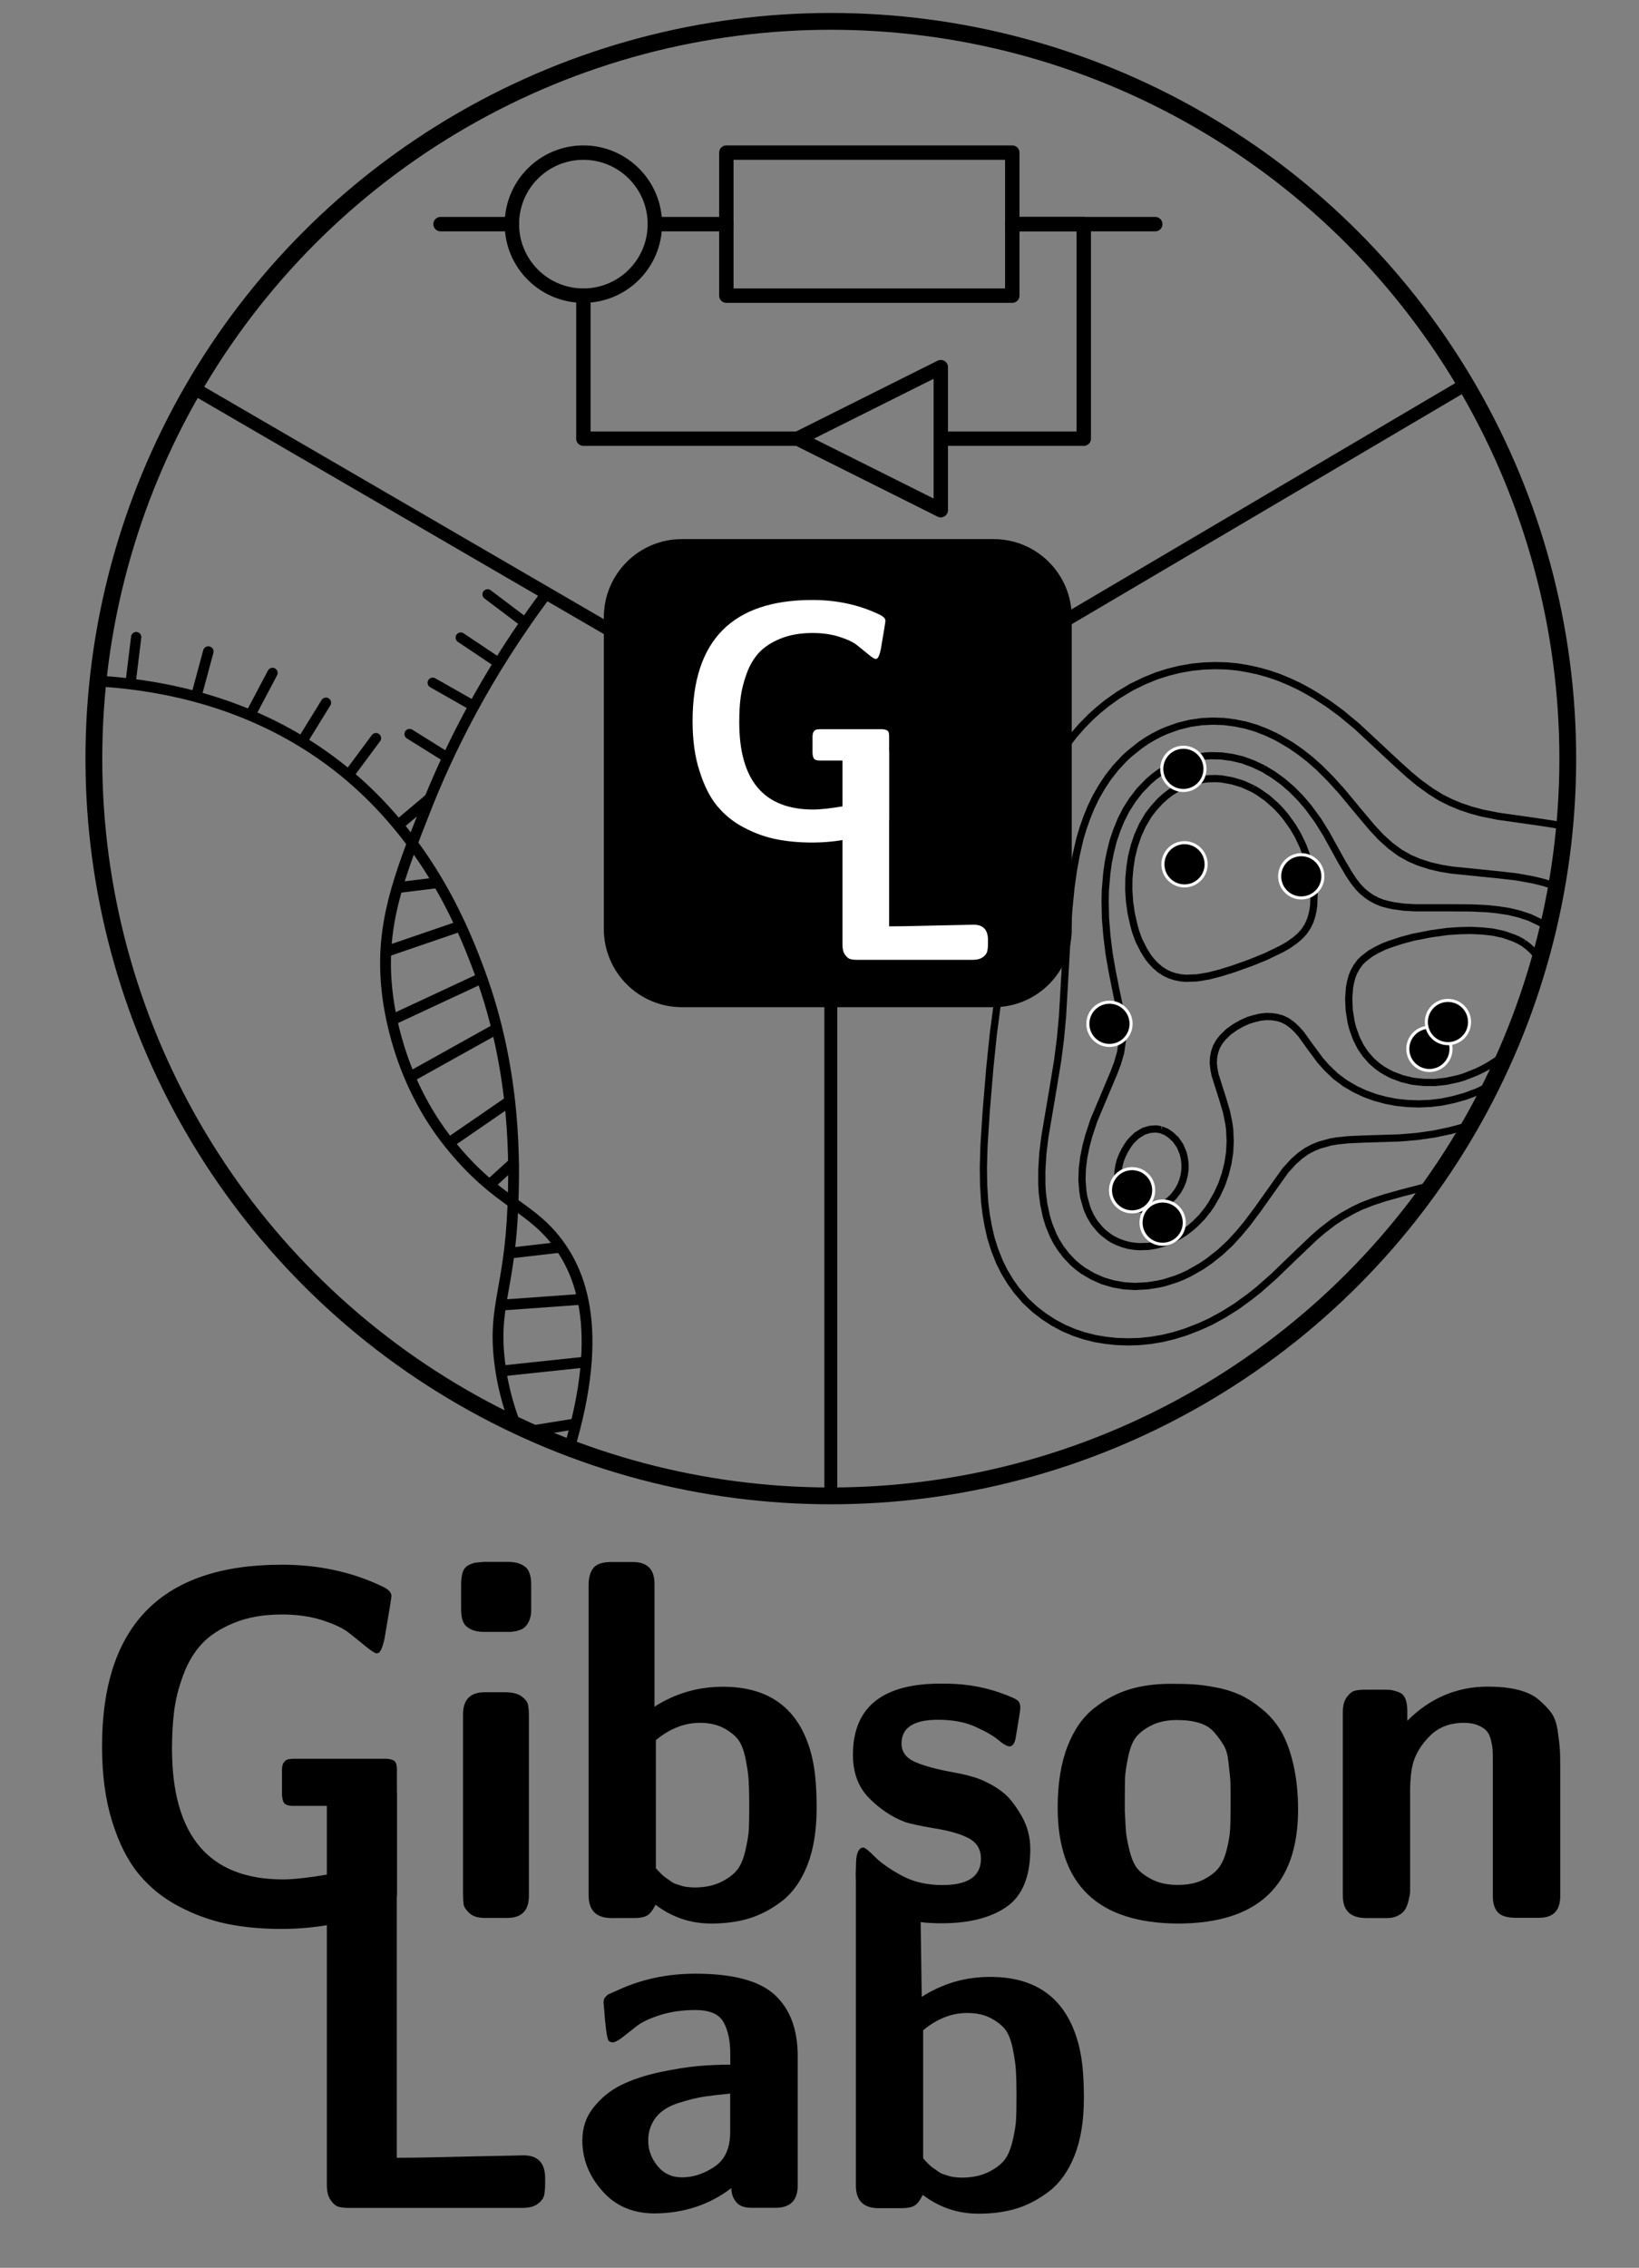 <?xml version="1.0" encoding="utf-8"?>
<!-- Generator: Adobe Illustrator 24.0.3, SVG Export Plug-In . SVG Version: 6.00 Build 0)  -->
<svg version="1.1" id="Layer_1" xmlns="http://www.w3.org/2000/svg" xmlns:xlink="http://www.w3.org/1999/xlink" x="0px" y="0px"
	 viewBox="0 0 128.17 177.27" style="enable-background:new 0 0 128.17 177.27;" xml:space="preserve">
<rect x="0" y="0" width="128.17" height="177.27" fill="#808080" stroke="none"/>
<style type="text/css">
	.st0{clip-path:url(#SVGID_2_);}
	.st1{fill:none;stroke:#000000;stroke-width:1.126;stroke-linecap:round;stroke-linejoin:round;stroke-miterlimit:10;}
	.st2{fill:none;stroke:#000000;stroke-width:0.844;stroke-miterlimit:10;}
	.st3{fill:none;stroke:#000000;stroke-width:0.805;stroke-linecap:round;stroke-miterlimit:10;}
	.st4{fill:none;stroke:#000000;stroke-width:0.804;stroke-linecap:round;stroke-miterlimit:10;}
	.st5{fill:none;stroke:#000000;stroke-width:0.802;stroke-linecap:round;stroke-miterlimit:10;}
	.st6{fill:none;stroke:#000000;stroke-width:0.804;stroke-linecap:round;stroke-miterlimit:10;}
	.st7{fill:none;stroke:#000000;stroke-width:0.822;stroke-linecap:round;stroke-miterlimit:10;}
	.st8{fill:none;stroke:#000000;stroke-width:0.563;stroke-linejoin:round;stroke-miterlimit:10;}
	.st9{stroke:#FFFFFF;stroke-width:0.24;stroke-linejoin:round;stroke-miterlimit:10;}
	.st10{fill:none;stroke:#000000;stroke-width:1.314;stroke-linejoin:round;stroke-miterlimit:10;}
	.st11{fill:none;}
	.st12{fill:none;stroke:#000000;stroke-width:1.007;stroke-miterlimit:10;}
	.st13{fill:#FFFFFF;}
</style>
<g>
	<path d="M7.98,136.51c0-9.47,4.68-14.2,14.04-14.2h0.04c2.79,0,5.35,0.54,7.67,1.62c0.59,0.25,0.88,0.52,0.88,0.81
		c0,0.15-0.18,1.27-0.54,3.35c-0.13,0.59-0.27,0.96-0.45,1.11l-0.19,0.04c-0.17-0.05-0.46-0.24-0.86-0.57
		c-0.4-0.33-0.83-0.68-1.28-1.03c-0.45-0.36-1.15-0.69-2.08-0.99c-0.94-0.3-1.99-0.45-3.16-0.45c-1.44,0-2.69,0.22-3.76,0.66
		c-1.07,0.44-1.91,0.99-2.52,1.65c-0.61,0.66-1.09,1.47-1.45,2.45c-0.36,0.97-0.59,1.9-0.7,2.78c-0.11,0.88-0.17,1.87-0.17,2.94
		c0,6.82,2.9,10.23,8.69,10.23c0.83,0,2.04-0.14,3.63-0.41v-5.34h-2.85c-0.29,0-0.5-0.05-0.63-0.15c-0.13-0.1-0.21-0.33-0.24-0.7
		v-1.92c0-0.29,0.05-0.5,0.14-0.62c0.09-0.13,0.2-0.2,0.31-0.24c0.11-0.03,0.29-0.05,0.53-0.05h7.24c0.29,0.03,0.49,0.09,0.6,0.2
		c0.11,0.11,0.17,0.32,0.17,0.63v9.74c0,0.44-0.19,0.76-0.58,0.96c-2.62,1.18-5.45,1.77-8.48,1.77c-1.51,0-2.91-0.13-4.19-0.39
		c-1.28-0.26-2.54-0.71-3.78-1.36c-1.25-0.65-2.3-1.5-3.16-2.54c-0.86-1.04-1.55-2.41-2.08-4.11S7.98,138.72,7.98,136.51z"/>
	<path d="M36.06,125.81v-1.92c0-0.41,0.04-0.75,0.13-1.01c0.09-0.26,0.25-0.44,0.48-0.55c0.23-0.11,0.4-0.17,0.52-0.18
		c0.11-0.01,0.31-0.03,0.6-0.06h1.96c0.54,0,0.97,0.12,1.3,0.37c0.33,0.24,0.49,0.72,0.49,1.42v1.99c0,0.2-0.02,0.39-0.07,0.55
		c-0.04,0.17-0.1,0.31-0.16,0.42c-0.06,0.11-0.14,0.22-0.23,0.31c-0.09,0.09-0.18,0.16-0.27,0.2c-0.09,0.04-0.2,0.07-0.31,0.11
		c-0.11,0.04-0.2,0.06-0.26,0.06c-0.06,0-0.14,0.01-0.24,0.04h-0.17h-1.99c-0.54,0-0.97-0.12-1.29-0.37
		C36.22,126.97,36.06,126.5,36.06,125.81z M36.21,148v-13.99c0-1.15,0.56-1.73,1.69-1.73h1.58c0.56,0,0.99,0.1,1.29,0.31
		c0.29,0.21,0.47,0.43,0.52,0.66c0.05,0.23,0.07,0.55,0.07,0.95v13.99c0,1.15-0.56,1.73-1.69,1.73H37.9c-0.54,0-0.94-0.13-1.21-0.39
		c-0.27-0.26-0.42-0.49-0.44-0.69S36.21,148.37,36.21,148z"/>
	<path d="M46.03,148.15v-24.26c0-0.56,0.12-1,0.37-1.32c0.24-0.31,0.71-0.47,1.4-0.47h1.69c1.13,0,1.69,0.57,1.69,1.7v9.61
		c1.62-1.04,3.4-1.56,5.36-1.56c3.66,0,5.96,1.74,6.89,5.22c0.29,1.06,0.43,2.44,0.43,4.15c0,0.05,0,0.09,0,0.11
		c0,1.75-0.24,3.24-0.72,4.46s-1.14,2.15-1.97,2.8c-0.83,0.64-1.7,1.1-2.59,1.37c-0.89,0.27-1.88,0.4-2.96,0.4
		c-1.62,0-3.07-0.49-4.36-1.47c-0.2,0.41-0.41,0.69-0.63,0.83c-0.22,0.14-0.57,0.21-1.06,0.21H47.8
		C46.62,149.92,46.03,149.33,46.03,148.15z M51.29,146.03l0.13,0.15c0.1,0.1,0.17,0.17,0.21,0.22c0.04,0.04,0.11,0.12,0.23,0.22
		c0.11,0.1,0.21,0.17,0.29,0.22c0.08,0.05,0.19,0.12,0.31,0.22c0.13,0.09,0.25,0.16,0.37,0.2c0.12,0.04,0.25,0.08,0.4,0.13
		c0.15,0.05,0.32,0.09,0.5,0.11c0.18,0.02,0.37,0.04,0.57,0.04c0.83,0,1.53-0.15,2.11-0.44c0.58-0.29,1-0.62,1.27-0.98
		c0.27-0.36,0.48-0.87,0.63-1.56c0.15-0.68,0.24-1.22,0.25-1.61c0.02-0.39,0.03-0.97,0.03-1.72c0-0.13,0-0.23,0-0.3
		c0-0.76-0.02-1.37-0.05-1.82c-0.03-0.45-0.11-1-0.24-1.64c-0.13-0.64-0.32-1.14-0.57-1.48c-0.26-0.34-0.64-0.65-1.16-0.92
		c-0.51-0.27-1.13-0.4-1.84-0.4c-1.2,0-2.35,0.45-3.44,1.35V146.03z"/>
	<path d="M67.33,148.12c0-0.1-0.54,0.09-0.37-2.82c0.07-0.59,0.26-0.88,0.55-0.88c0.13,0,0.43,0.24,0.9,0.72
		c0.48,0.48,1.18,0.97,2.1,1.47c0.92,0.5,1.98,0.74,3.19,0.74c2.01,0,3.01-0.69,3.01-2.06c0-0.72-0.31-1.24-0.92-1.58
		c-0.61-0.33-1.51-0.6-2.7-0.79c-1.18-0.2-1.98-0.37-2.38-0.52c-1-0.39-1.92-1.01-2.76-1.86c-0.83-0.85-1.25-1.97-1.25-3.37
		c0-3.6,2.16-5.46,6.47-5.56h1c1.64,0.03,3.21,0.34,4.7,0.96c0.39,0.15,0.64,0.28,0.75,0.39c0.11,0.11,0.17,0.29,0.17,0.55
		c0,0.15-0.13,0.96-0.38,2.43c-0.1,0.39-0.26,0.58-0.47,0.57c-0.18,0-0.48-0.17-0.9-0.52c-0.43-0.35-1.04-0.69-1.83-1.04
		c-0.8-0.35-1.75-0.52-2.85-0.52c-1.91,0-2.86,0.62-2.86,1.85c0,0.67,0.36,1.15,1.08,1.46c0.72,0.31,1.69,0.57,2.92,0.79
		c1.22,0.22,2.12,0.49,2.68,0.8c0.49,0.23,0.95,0.52,1.38,0.89c0.43,0.36,0.87,0.94,1.33,1.73c0.45,0.79,0.68,1.65,0.68,2.59
		c0,2.15-0.62,3.65-1.85,4.51c-1.24,0.86-2.93,1.29-5.09,1.29c-2.67,0-3.85-0.56-5.77-1.8l-0.15-0.19
		C67.64,148.22,67.33,148.17,67.33,148.12z"/>
	<path d="M82.71,141.29c0-1.84,0.25-3.42,0.75-4.73c0.5-1.31,1.19-2.31,2.07-3.01c0.88-0.7,1.8-1.19,2.77-1.49
		c0.97-0.29,2.04-0.44,3.22-0.44c0.66,0,1.25,0.01,1.76,0.04c0.51,0.03,1.12,0.11,1.85,0.25c0.73,0.14,1.36,0.35,1.9,0.6
		c0.54,0.26,1.11,0.63,1.7,1.12c0.6,0.49,1.08,1.07,1.47,1.73c0.38,0.66,0.7,1.52,0.94,2.56c0.24,1.04,0.37,2.21,0.37,3.52
		c0,5.93-3.12,8.9-9.36,8.92C85.85,150.34,82.71,147.32,82.71,141.29z M87.97,141.68c0.03,0.67,0.05,1.16,0.08,1.5
		c0.03,0.33,0.12,0.82,0.27,1.45c0.16,0.63,0.36,1.11,0.62,1.43c0.26,0.32,0.66,0.61,1.2,0.88c0.54,0.27,1.2,0.4,1.97,0.4
		c0.77,0,1.43-0.13,1.97-0.4c0.54-0.27,0.95-0.58,1.22-0.93c0.27-0.35,0.48-0.83,0.63-1.43c0.15-0.6,0.24-1.11,0.26-1.53
		c0.03-0.42,0.04-0.96,0.04-1.61c0-0.15,0-0.25,0-0.3v-1.03c0-0.54-0.01-0.94-0.04-1.21c-0.03-0.27-0.07-0.67-0.13-1.21
		c-0.06-0.54-0.18-0.96-0.37-1.27s-0.42-0.64-0.72-0.99c-0.3-0.35-0.69-0.6-1.18-0.75c-0.49-0.15-1.07-0.23-1.73-0.23
		c-0.79,0-1.46,0.14-2.02,0.42c-0.55,0.28-0.96,0.6-1.22,0.94c-0.26,0.34-0.46,0.86-0.6,1.54c-0.14,0.68-0.22,1.21-0.24,1.58
		c-0.01,0.37-0.02,0.94-0.02,1.7V141.68z"/>
	<path d="M105.01,148.19v-14.37c0-0.49,0.1-0.87,0.31-1.16c0.21-0.28,0.42-0.45,0.63-0.5c0.21-0.05,0.48-0.08,0.79-0.08h1.54
		c0.25,0,0.45,0.01,0.59,0.04c0.14,0.03,0.33,0.08,0.55,0.17c0.22,0.09,0.38,0.25,0.48,0.5c0.1,0.24,0.15,0.56,0.15,0.95v0.77
		c1.77-1.77,3.86-2.66,6.25-2.67c0.93,0,1.73,0.08,2.41,0.25c0.68,0.17,1.22,0.43,1.62,0.77c0.4,0.35,0.73,0.68,0.97,1.01
		c0.24,0.33,0.41,0.78,0.5,1.35c0.09,0.58,0.14,1.04,0.17,1.38c0.03,0.34,0.04,0.82,0.04,1.44v10.18c0,1.13-0.55,1.69-1.66,1.69
		h-1.81c-0.69,0-1.16-0.15-1.42-0.44s-0.38-0.71-0.38-1.25v-10.55c0-0.39-0.01-0.69-0.02-0.89c-0.01-0.21-0.06-0.46-0.13-0.77
		c-0.08-0.31-0.19-0.55-0.34-0.71c-0.15-0.17-0.38-0.32-0.68-0.44c-0.3-0.13-0.66-0.19-1.09-0.19c-1.08,0-1.95,0.33-2.62,0.98
		c-0.67,0.65-1.12,1.37-1.35,2.14c-0.15,0.56-0.23,1.25-0.24,2.07v8.01c0,0.05-0.01,0.12-0.02,0.22c-0.01,0.09-0.05,0.26-0.11,0.51
		c-0.06,0.24-0.14,0.45-0.24,0.63c-0.1,0.18-0.27,0.34-0.52,0.48c-0.24,0.14-0.54,0.22-0.87,0.22h-1.69
		C105.61,149.92,105.01,149.35,105.01,148.19z"/>
	<g>
		<path d="M25.56,170.79v-30.36c0-0.61,0.13-1.07,0.39-1.36c0.26-0.29,0.72-0.44,1.4-0.44h1.99c1.13,0,1.69,0.55,1.69,1.65v28.39
			c0.98,0,2.27-0.02,3.87-0.06c1.61-0.04,3-0.07,4.18-0.09c1.18-0.03,1.8-0.04,1.86-0.04c1.13,0,1.69,0.6,1.69,1.78v0.44
			c0,0.37-0.03,0.67-0.08,0.91c-0.06,0.24-0.23,0.47-0.51,0.67c-0.28,0.21-0.69,0.31-1.23,0.31H27.35c-0.36,0-0.66-0.03-0.87-0.09
			c-0.22-0.06-0.43-0.24-0.62-0.52C25.66,171.71,25.56,171.31,25.56,170.79z"/>
		<path d="M45.54,167.31c0-1,0.3-1.87,0.9-2.61c0.6-0.74,1.32-1.32,2.16-1.73c0.84-0.41,1.83-0.74,2.98-0.99
			c1.15-0.24,2.14-0.4,2.98-0.48c0.84-0.07,1.69-0.11,2.55-0.11v-0.79c0-1.08-0.18-1.92-0.54-2.55c-0.36-0.62-1.09-0.93-2.19-0.93
			c-1.01,0-1.92,0.13-2.75,0.39c-0.82,0.26-1.43,0.55-1.83,0.86c-0.4,0.32-0.77,0.61-1.12,0.88c-0.35,0.27-0.61,0.4-0.78,0.4
			l-0.15-0.03l-0.15-0.08c-0.08-0.13-0.15-0.44-0.21-0.94c-0.06-0.5-0.11-0.96-0.13-1.37l-0.06-0.66c0-0.13,0.01-0.22,0.03-0.28
			c0.02-0.06,0.07-0.13,0.14-0.22c0.08-0.08,0.13-0.13,0.17-0.16c0.04-0.02,0.15-0.07,0.34-0.15c0.19-0.08,0.33-0.14,0.43-0.19
			c1.85-0.86,3.88-1.29,6.07-1.29c2.93,0,5,0.55,6.2,1.65c1.2,1.1,1.8,2.7,1.8,4.78v10.14c0,1.15-0.58,1.73-1.74,1.73h-1.86
			c-0.57,0-0.98-0.15-1.22-0.46c-0.25-0.31-0.37-0.67-0.37-1.08c-1.7,1.3-3.7,1.96-5.98,1.98c-1.73,0-3.1-0.59-4.13-1.78
			C46.05,170.07,45.54,168.76,45.54,167.31z M50.69,167.31c0,0.74,0.24,1.41,0.73,2c0.49,0.6,1.13,0.89,1.91,0.89
			c0.87,0,1.72-0.28,2.54-0.83c0.82-0.55,1.23-1.45,1.23-2.71v-3.01c-0.79,0.08-1.47,0.16-2.04,0.24c-0.57,0.09-1.24,0.25-2.01,0.5
			c-0.77,0.24-1.36,0.62-1.76,1.12C50.9,166.03,50.69,166.63,50.69,167.31z"/>
		<path d="M66.93,170.83v-24.26c0-0.56,0.12-1,0.37-1.32c0.24-0.31,0.6,1.57,1.29,1.57h1.69c1.13,0,1.69,0.57,1.69,1.7l0.11,7.57
			c1.62-1.04,3.4-1.56,5.36-1.56c3.66,0,5.96,1.74,6.89,5.22c0.29,1.06,0.43,2.44,0.43,4.15c0,0.05,0,0.09,0,0.11
			c0,1.75-0.24,3.24-0.72,4.46s-1.14,2.15-1.97,2.8c-0.83,0.64-1.7,1.1-2.59,1.37c-0.89,0.27-1.88,0.4-2.96,0.4
			c-1.62,0-3.07-0.49-4.36-1.47c-0.2,0.41-0.41,0.69-0.63,0.83c-0.22,0.14-0.57,0.21-1.06,0.21h-1.77
			C67.51,172.6,66.93,172.01,66.93,170.83z M72.19,168.71l0.13,0.15c0.1,0.1,0.17,0.17,0.21,0.22c0.04,0.04,0.11,0.12,0.23,0.22
			c0.11,0.1,0.21,0.17,0.29,0.22c0.08,0.05,0.19,0.12,0.31,0.22c0.13,0.09,0.25,0.16,0.37,0.2c0.12,0.04,0.25,0.08,0.4,0.13
			c0.15,0.05,0.32,0.09,0.5,0.11c0.18,0.02,0.37,0.04,0.57,0.04c0.83,0,1.53-0.15,2.11-0.44c0.58-0.29,1-0.62,1.27-0.98
			c0.27-0.36,0.48-0.88,0.63-1.56c0.15-0.68,0.24-1.22,0.25-1.61c0.02-0.39,0.03-0.97,0.03-1.72c0-0.13,0-0.23,0-0.3
			c0-0.76-0.02-1.37-0.05-1.82c-0.03-0.45-0.11-1-0.24-1.64c-0.13-0.64-0.32-1.14-0.57-1.48c-0.26-0.34-0.64-0.65-1.16-0.92
			c-0.51-0.27-1.13-0.4-1.84-0.4c-1.2,0-2.35,0.45-3.44,1.35V168.71z"/>
	</g>
</g>
<g>
	<g>
		<defs>
			<circle id="SVGID_1_" cx="64.97" cy="59.3" r="57.63"/>
		</defs>
		<clipPath id="SVGID_2_">
			<use xlink:href="#SVGID_1_"  style="overflow:visible;"/>
		</clipPath>
		<g class="st0">
			<polygon class="st1" points="79.16,11.93 67.98,11.93 56.8,11.93 56.8,17.52 56.8,23.11 67.98,23.11 79.16,23.11 79.16,17.52 			
				"/>
			<polygon class="st1" points="62.39,34.29 73.57,28.7 73.57,34.29 73.57,39.88 			"/>
			<polyline class="st1" points="73.57,34.29 84.75,34.29 84.75,17.52 79.16,17.52 			"/>
			<circle class="st1" cx="45.62" cy="17.52" r="5.59"/>
			<polyline class="st1" points="45.62,23.11 45.62,34.29 62.39,34.29 			"/>
			<line class="st1" x1="51.21" y1="17.52" x2="56.8" y2="17.52"/>
			<line class="st1" x1="34.45" y1="17.52" x2="40.03" y2="17.52"/>
			<line class="st1" x1="90.34" y1="17.52" x2="79.16" y2="17.52"/>
		</g>
		<g class="st0">
			<path class="st2" d="M43.11,117.29c4.26-10.97,2.94-16.64,0.74-19.8c-2.27-3.28-4.86-3.32-8.68-8.07
				c-4.04-5.02-4.77-10.64-4.92-12.14c-0.5-4.96,0.89-8.61,3.02-14.01c1.72-4.37,4.64-10.5,9.68-17.16"/>
			<path class="st2" d="M46.82,120.98c-3.16-3.17-6.97-8.06-7.75-14.53c-0.53-4.38,0.79-5.67,1.04-12.22
				c0.11-2.94,0.33-10.3-2.59-18.21c-1.09-2.95-3.76-9.94-10.22-15.39c-11.13-9.38-25.45-7.44-28.24-7"/>
			<line class="st2" x1="39.16" y1="102.02" x2="45.55" y2="101.56"/>
			<line class="st2" x1="39.96" y1="97.94" x2="43.85" y2="97.49"/>
			<line class="st2" x1="40.32" y1="90.76" x2="38.54" y2="92.38"/>
			<line class="st2" x1="35.43" y1="89.12" x2="39.91" y2="86.04"/>
			<line class="st2" x1="31.97" y1="84.24" x2="38.88" y2="80.39"/>
			<line class="st2" x1="30.64" y1="79.73" x2="37.42" y2="76.57"/>
			<line class="st2" x1="30.31" y1="74.34" x2="35.71" y2="72.49"/>
			<line class="st2" x1="31.29" y1="69.36" x2="34.05" y2="69.02"/>
			<line class="st2" x1="31.4" y1="64.28" x2="33.56" y2="62.46"/>
			<line class="st3" x1="27.39" y1="60.41" x2="29.4" y2="57.7"/>
			<line class="st3" x1="23.72" y1="57.8" x2="25.49" y2="54.93"/>
			<line class="st4" x1="21.31" y1="52.6" x2="19.73" y2="55.59"/>
			<line class="st5" x1="10.65" y1="49.8" x2="10.24" y2="53.14"/>
			<line class="st6" x1="4.94" y1="49.49" x2="4.9" y2="52.87"/>
			<line class="st3" x1="32.03" y1="57.38" x2="34.9" y2="59.17"/>
			<line class="st3" x1="33.84" y1="53.37" x2="36.78" y2="55.04"/>
			<line class="st3" x1="36.03" y1="49.84" x2="38.84" y2="51.72"/>
			<line class="st3" x1="38.13" y1="46.46" x2="40.82" y2="48.49"/>
			<line class="st7" x1="15.41" y1="54.19" x2="16.29" y2="50.93"/>
			<line class="st2" x1="39.36" y1="107.15" x2="45.78" y2="106.47"/>
			<line class="st2" x1="40.78" y1="111.98" x2="45.13" y2="111.28"/>
		</g>
		<g class="st0">
			<g>
				<polyline class="st8" points="98.41,52.45 97.58,52.27 96.74,52.13 95.88,52.05 95.01,52.03 94.13,52.06 93.23,52.15 
					92.25,52.32 91.33,52.55 90.45,52.83 89.49,53.22 88.5,53.7 87.48,54.31 86.55,54.97 85.89,55.51 85.33,56.01 84.62,56.73 
					83.98,57.46 83.41,58.21 82.87,59 82.42,59.75 81.8,60.94 81.44,61.74 80.97,62.96 80.57,64.19 80.22,65.44 79.84,67.13 
					79.45,69.25 78.82,73.1 78.02,78.23 77.68,80.81 77.41,83.41 77.12,86.89 76.95,89.53 76.9,91.27 76.92,92.61 77,93.96 
					77.11,94.87 77.27,95.79 77.48,96.73 77.78,97.69 78.17,98.67 78.54,99.41 79.02,100.2 79.51,100.88 80.19,101.67 80.91,102.34 
					81.65,102.91 82.41,103.4 83.18,103.81 83.98,104.15 84.79,104.42 85.61,104.63 86.45,104.77 87.3,104.86 88.17,104.89 
					89.05,104.87 89.95,104.78 90.86,104.63 91.78,104.41 92.72,104.12 93.8,103.7 94.66,103.31 95.67,102.76 96.69,102.12 
					97.75,101.35 98.43,100.81 99.62,99.76 101.1,98.33 102.78,96.73 103.38,96.21 104.26,95.53 104.91,95.1 105.84,94.58 
					106.47,94.28 107.37,93.93 108.32,93.62 109.72,93.23 113.2,92.33 114.39,91.97 115.82,91.47 117.28,90.86 118.27,90.38 
					119.34,89.79 120.39,89.15 121.35,88.49 122.4,87.7 123.08,87.13 124.24,86.07 125.29,84.99 126.25,83.89 127.12,82.76 
					127.91,81.62 128.62,80.46 129.16,79.45 129.43,78.88 129.78,78.07 130.08,77.25 130.33,76.43 130.53,75.59 130.68,74.74 
					130.76,73.87 130.77,72.98 130.7,72.08 130.52,71.15 130.37,70.62 130.11,69.91 129.81,69.3 129.5,68.77 129.18,68.3 
					128.84,67.89 128.49,67.51 127.77,66.87 127.01,66.33 126.25,65.89 125.46,65.51 124.67,65.21 123.85,64.95 122.61,64.64 
					121.36,64.41 119.67,64.16 117.13,63.8 115.88,63.55 115.06,63.33 114.25,63.06 113.45,62.73 112.67,62.34 111.88,61.85 
					110.98,61.2 110.23,60.58 109.34,59.78 106.12,56.78 104.89,55.76 103.91,55.04 102.96,54.42 102.39,54.08 101.6,53.65 
					100.83,53.29 100.04,52.96 99.23,52.68 98.41,52.45 				"/>
				<polyline class="st8" points="99.81,57.6 99.02,57.23 98.22,56.92 97.41,56.68 96.57,56.51 95.72,56.4 94.86,56.37 93.97,56.41 
					93.07,56.54 92.14,56.77 91.19,57.11 90.7,57.33 90.18,57.6 89.64,57.92 89.16,58.25 88.31,58.93 87.93,59.28 87.25,60.01 
					86.66,60.76 86.15,61.53 85.7,62.31 85.32,63.1 84.99,63.91 84.7,64.73 84.45,65.56 84.16,66.82 83.93,68.1 83.75,69.38 
					83.58,71.12 83.44,73.3 83.09,79.43 82.93,81.17 82.71,82.89 82.36,85.02 81.71,88.86 81.55,90.16 81.47,91.47 81.47,92.59 
					81.51,93.25 81.63,94.16 81.83,95.1 82.03,95.75 82.36,96.56 82.62,97.06 82.95,97.58 83.37,98.13 83.91,98.7 84.31,99.04 
					84.7,99.33 85.45,99.77 86.24,100.12 87.06,100.36 87.9,100.51 88.76,100.56 89.7,100.51 90.55,100.38 91.01,100.28 
					91.96,99.98 92.44,99.79 93.01,99.52 93.94,98.99 94.57,98.56 95.43,97.88 96.19,97.17 96.86,96.44 97.48,95.7 98.33,94.57 
					100.52,91.49 101.15,90.8 101.67,90.34 102.19,89.97 102.69,89.71 103.18,89.51 104.04,89.27 104.56,89.18 105.46,89.09 
					106.78,89.03 109.43,88.95 110.76,88.84 112.12,88.65 113.4,88.38 114.26,88.15 115.05,87.89 115.87,87.57 116.85,87.13 
					117.85,86.59 118.88,85.95 119.62,85.42 120.48,84.73 121.25,84.03 121.95,83.31 122.6,82.58 123.19,81.83 123.72,81.07 
					124.2,80.3 124.63,79.51 125,78.71 125.31,77.9 125.55,77.07 125.73,76.22 125.82,75.36 125.83,74.92 125.81,74.47 
					125.71,73.73 125.67,73.55 125.47,72.87 125.19,72.22 124.88,71.69 124.55,71.25 124.2,70.87 123.69,70.42 123.09,69.99 
					122.32,69.57 121.53,69.24 120.71,68.98 119.89,68.78 118.63,68.55 117.35,68.4 113.51,68.01 112.67,67.87 111.84,67.68 
					110.97,67.4 110.24,67.09 109.46,66.65 108.72,66.1 108,65.45 107.3,64.7 106.28,63.49 104.92,61.85 104.05,60.89 103.17,60.01 
					102.45,59.37 101.71,58.79 100.96,58.27 100.03,57.72 99.81,57.6 				"/>
				<polyline class="st8" points="98.79,60.08 98,59.71 97.2,59.41 96.37,59.21 95.52,59.09 94.65,59.07 94.21,59.1 93.3,59.24 
					92.49,59.48 91.88,59.72 91.21,60.06 90.7,60.38 90.24,60.72 89.81,61.09 89.13,61.79 88.55,62.54 88.06,63.31 87.66,64.1 
					87.33,64.91 87.05,65.73 86.84,66.57 86.67,67.41 86.55,68.27 86.44,69.58 86.42,70.46 86.45,71.8 86.56,73.15 86.73,74.53 
					86.97,75.91 87.26,77.37 87.54,78.71 87.7,79.63 87.78,80.54 87.76,81.42 87.63,82.28 87.39,83.11 87.08,83.92 85.55,87.55 
					85.14,88.79 84.92,89.62 84.75,90.47 84.64,91.33 84.61,92.25 84.68,93.11 84.75,93.57 84.98,94.38 85.03,94.53 85.26,95.04 
					85.57,95.56 86.01,96.09 86.26,96.34 86.74,96.71 87.01,96.88 87.4,97.07 87.8,97.22 88.21,97.34 88.63,97.41 89.06,97.45 
					89.78,97.43 89.94,97.41 90.4,97.33 90.86,97.21 91.54,96.96 92.13,96.65 92.64,96.33 93.09,95.99 93.49,95.64 93.98,95.14 
					94.46,94.54 94.72,94.16 95.17,93.38 95.54,92.58 95.82,91.76 96.03,90.92 96.16,90.07 96.2,89.19 96.16,88.29 96.1,87.83 
					95.91,86.9 95.63,85.95 95.02,84.03 94.93,83.57 94.88,83.11 94.9,82.67 94.98,82.25 95.12,81.84 95.34,81.45 95.64,81.07 
					96.1,80.63 96.63,80.26 97.13,79.98 97.62,79.76 98.09,79.62 98.55,79.51 99,79.46 99.44,79.47 99.86,79.53 100.27,79.65 
					100.66,79.84 101.07,80.14 101.39,80.44 101.74,80.83 102.43,81.79 103.23,82.87 103.74,83.45 104.45,84.13 105.19,84.68 
					105.96,85.13 106.75,85.5 107.55,85.79 108.37,86.01 109.21,86.17 110.07,86.26 110.93,86.29 111.87,86.25 112.71,86.15 
					113.63,85.96 114.57,85.7 115.53,85.34 116.51,84.87 117.29,84.43 118.05,83.91 118.68,83.43 119.47,82.73 120.17,82 
					120.78,81.26 121.31,80.5 121.77,79.72 122.16,78.93 122.46,78.11 122.68,77.27 122.74,76.85 122.78,76.41 122.79,75.97 
					122.72,75.26 122.69,75.06 122.49,74.4 122.2,73.78 121.87,73.31 121.53,72.92 120.95,72.43 120.8,72.32 120.41,72.09 
					119.63,71.72 118.82,71.45 117.99,71.25 117.15,71.12 116.29,71.03 115,70.97 113.25,70.96 110.63,70.96 109.77,70.91 
					108.92,70.79 108.51,70.7 108.1,70.59 107.7,70.43 107.31,70.23 106.93,69.98 106.56,69.68 106.21,69.32 105.84,68.85 
					105.49,68.32 104.89,67.3 103.7,65.15 103.07,64.14 102.34,63.14 101.73,62.42 101.02,61.7 100.3,61.08 99.55,60.54 
					98.79,60.08 				"/>
				<polyline class="st8" points="97.98,61.65 97.19,61.29 96.37,61.04 95.53,60.89 95.1,60.86 94.61,60.87 94.22,60.9 93.48,61.04 
					93.3,61.09 92.7,61.3 92.08,61.6 91.56,61.92 91.12,62.26 90.73,62.61 90.18,63.22 89.8,63.72 89.34,64.5 88.98,65.3 
					88.7,66.12 88.49,66.96 88.36,67.81 88.28,68.68 88.27,69.57 88.33,70.47 88.46,71.39 88.67,72.32 88.8,72.8 89.05,73.49 
					89.45,74.28 89.78,74.81 89.99,75.08 90.34,75.46 90.7,75.77 91.08,76.02 91.47,76.21 91.87,76.34 92.29,76.43 92.72,76.47 
					93.6,76.44 94.51,76.29 95.44,76.05 96.38,75.76 97.81,75.25 98.99,74.77 100.23,74.17 100.77,73.86 101.29,73.49 101.65,73.18 
					101.98,72.82 102.24,72.43 102.43,72.04 102.57,71.63 102.67,71.2 102.73,70.78 102.76,69.89 102.68,68.99 102.52,68.06 
					102.26,67.12 101.9,66.14 101.49,65.28 101.1,64.62 100.52,63.81 100.18,63.41 99.77,62.98 99.08,62.37 98.36,61.87 
					97.98,61.65 				"/>
				<polyline class="st8" points="119.15,73.72 118.77,73.5 118.37,73.32 117.57,73.04 116.73,72.86 115.88,72.77 115.02,72.73 
					114.14,72.75 113.21,72.81 111.9,72.99 110.52,73.26 109.59,73.51 108.64,73.82 108.16,74.01 107.67,74.25 107.16,74.54 
					106.62,74.96 106.38,75.19 106.1,75.57 105.88,75.96 105.72,76.36 105.61,76.78 105.53,77.21 105.47,78.08 105.51,78.98 
					105.66,79.9 105.78,80.37 106.04,81.1 106.15,81.34 106.41,81.85 106.77,82.38 107.26,82.94 107.7,83.32 108.07,83.59 
					108.46,83.82 108.85,84.02 109.65,84.32 110.48,84.52 111.33,84.61 112.2,84.62 113.1,84.52 114.02,84.32 114.49,84.18 
					115.45,83.8 115.95,83.56 116.45,83.28 116.97,82.95 117.79,82.33 118.18,81.98 118.88,81.26 119.47,80.51 119.96,79.74 
					120.35,78.94 120.63,78.12 120.73,77.7 120.79,77.27 120.82,76.83 120.76,76.14 120.72,75.92 120.52,75.31 120.22,74.75 
					119.88,74.33 119.52,74 119.15,73.72 				"/>
				<polyline class="st8" points="90.79,88.31 90.37,88.24 90.34,88.25 89.92,88.28 89.45,88.42 89.38,88.46 88.94,88.73 
					88.87,88.78 88.5,89.14 88.37,89.29 88.21,89.51 87.97,89.9 87.77,90.3 87.61,90.7 87.5,91.12 87.43,91.55 87.41,91.99 
					87.44,92.44 87.52,92.86 87.54,92.9 87.74,93.39 87.81,93.52 88.12,93.93 88.14,93.95 88.51,94.24 88.9,94.43 89.31,94.54 
					89.74,94.56 90.19,94.5 90.35,94.46 90.67,94.34 91,94.17 91.17,94.06 91.46,93.83 91.72,93.58 91.82,93.47 92.1,93.1 
					92.32,92.71 92.43,92.44 92.49,92.3 92.6,91.88 92.66,91.46 92.67,91.45 92.67,91.01 92.62,90.56 92.53,90.17 92.5,90.09 
					92.29,89.59 92.25,89.52 91.93,89.06 91.92,89.06 91.56,88.72 91.19,88.47 91.03,88.41 90.79,88.31 				"/>
			</g>
			<g>
				<circle class="st9" cx="92.54" cy="60.1" r="1.69"/>
				<circle class="st9" cx="111.78" cy="81.99" r="1.69"/>
				<circle class="st9" cx="92.63" cy="67.56" r="1.69"/>
				<circle class="st9" cx="101.76" cy="68.5" r="1.69"/>
				<circle class="st9" cx="86.76" cy="80.03" r="1.69"/>
				<circle class="st9" cx="88.53" cy="93.04" r="1.69"/>
				<circle class="st9" cx="90.92" cy="95.57" r="1.69"/>
				<circle class="st9" cx="113.23" cy="79.89" r="1.69"/>
				<circle class="st9" cx="122.45" cy="72.95" r="1.69"/>
			</g>
		</g>
	</g>
	<path d="M77.7,78.73H53.33c-3.38,0-6.11-2.74-6.11-6.11V48.25c0-3.38,2.74-6.11,6.11-6.11H77.7c3.38,0,6.11,2.74,6.11,6.11v24.37
		C83.82,76,81.08,78.73,77.7,78.73z"/>
	<circle class="st10" cx="64.97" cy="59.3" r="57.63"/>
	<polygon class="st11" points="114.21,30.29 64.63,116.16 15.06,30.29 	"/>
	<line class="st12" x1="114.21" y1="30.29" x2="64.97" y2="59.31"/>
	<line class="st12" x1="15.06" y1="30.29" x2="64.97" y2="59.3"/>
	<line class="st12" x1="64.97" y1="59.3" x2="64.97" y2="116.94"/>
	<g>
		<path class="st13" d="M54.16,56.36c0-6.31,3.12-9.46,9.36-9.46h0.02c1.86,0,3.56,0.36,5.11,1.08c0.39,0.17,0.59,0.35,0.59,0.54
			c0,0.1-0.12,0.84-0.36,2.23c-0.08,0.39-0.18,0.64-0.3,0.74l-0.13,0.02c-0.12-0.03-0.31-0.16-0.57-0.38
			c-0.27-0.22-0.55-0.45-0.85-0.69s-0.76-0.46-1.39-0.66c-0.62-0.2-1.32-0.3-2.1-0.3c-0.96,0-1.79,0.15-2.51,0.44
			c-0.71,0.29-1.27,0.66-1.68,1.1c-0.4,0.44-0.73,0.98-0.96,1.63c-0.24,0.65-0.39,1.27-0.47,1.85c-0.08,0.59-0.11,1.24-0.11,1.96
			c0,4.55,1.93,6.82,5.79,6.82c0.55,0,1.36-0.09,2.42-0.27v-3.56h-1.9c-0.19,0-0.33-0.03-0.42-0.1c-0.09-0.07-0.14-0.22-0.16-0.46
			V57.6c0-0.19,0.03-0.33,0.09-0.41c0.06-0.08,0.13-0.14,0.21-0.16c0.08-0.02,0.19-0.03,0.35-0.03h4.83
			c0.19,0.02,0.33,0.06,0.4,0.13c0.08,0.07,0.11,0.21,0.11,0.42v6.49c0,0.29-0.13,0.51-0.39,0.64c-1.75,0.79-3.63,1.18-5.65,1.18
			c-1.01,0-1.94-0.09-2.79-0.26c-0.85-0.17-1.69-0.47-2.52-0.91c-0.83-0.43-1.53-1-2.1-1.69c-0.57-0.69-1.03-1.61-1.38-2.74
			C54.33,59.13,54.16,57.83,54.16,56.36z"/>
		<g>
			<path class="st13" d="M65.88,73.82V58.97c0-0.41,0.09-0.71,0.26-0.91c0.17-0.2,0.48-0.29,0.93-0.29h1.33
				c0.75,0,1.13,0.37,1.13,1.1v13.54c0.65,0,1.51-0.01,2.58-0.04c1.07-0.02,2-0.05,2.78-0.06c0.79-0.02,1.2-0.03,1.24-0.03
				c0.75,0,1.13,0.4,1.13,1.19v0.29c0,0.24-0.02,0.45-0.06,0.61c-0.04,0.16-0.15,0.31-0.34,0.45c-0.19,0.14-0.46,0.21-0.82,0.21
				h-8.97c-0.24,0-0.44-0.02-0.58-0.06c-0.15-0.04-0.28-0.16-0.41-0.34C65.94,74.43,65.88,74.17,65.88,73.82z"/>
		</g>
	</g>
</g>
</svg>

